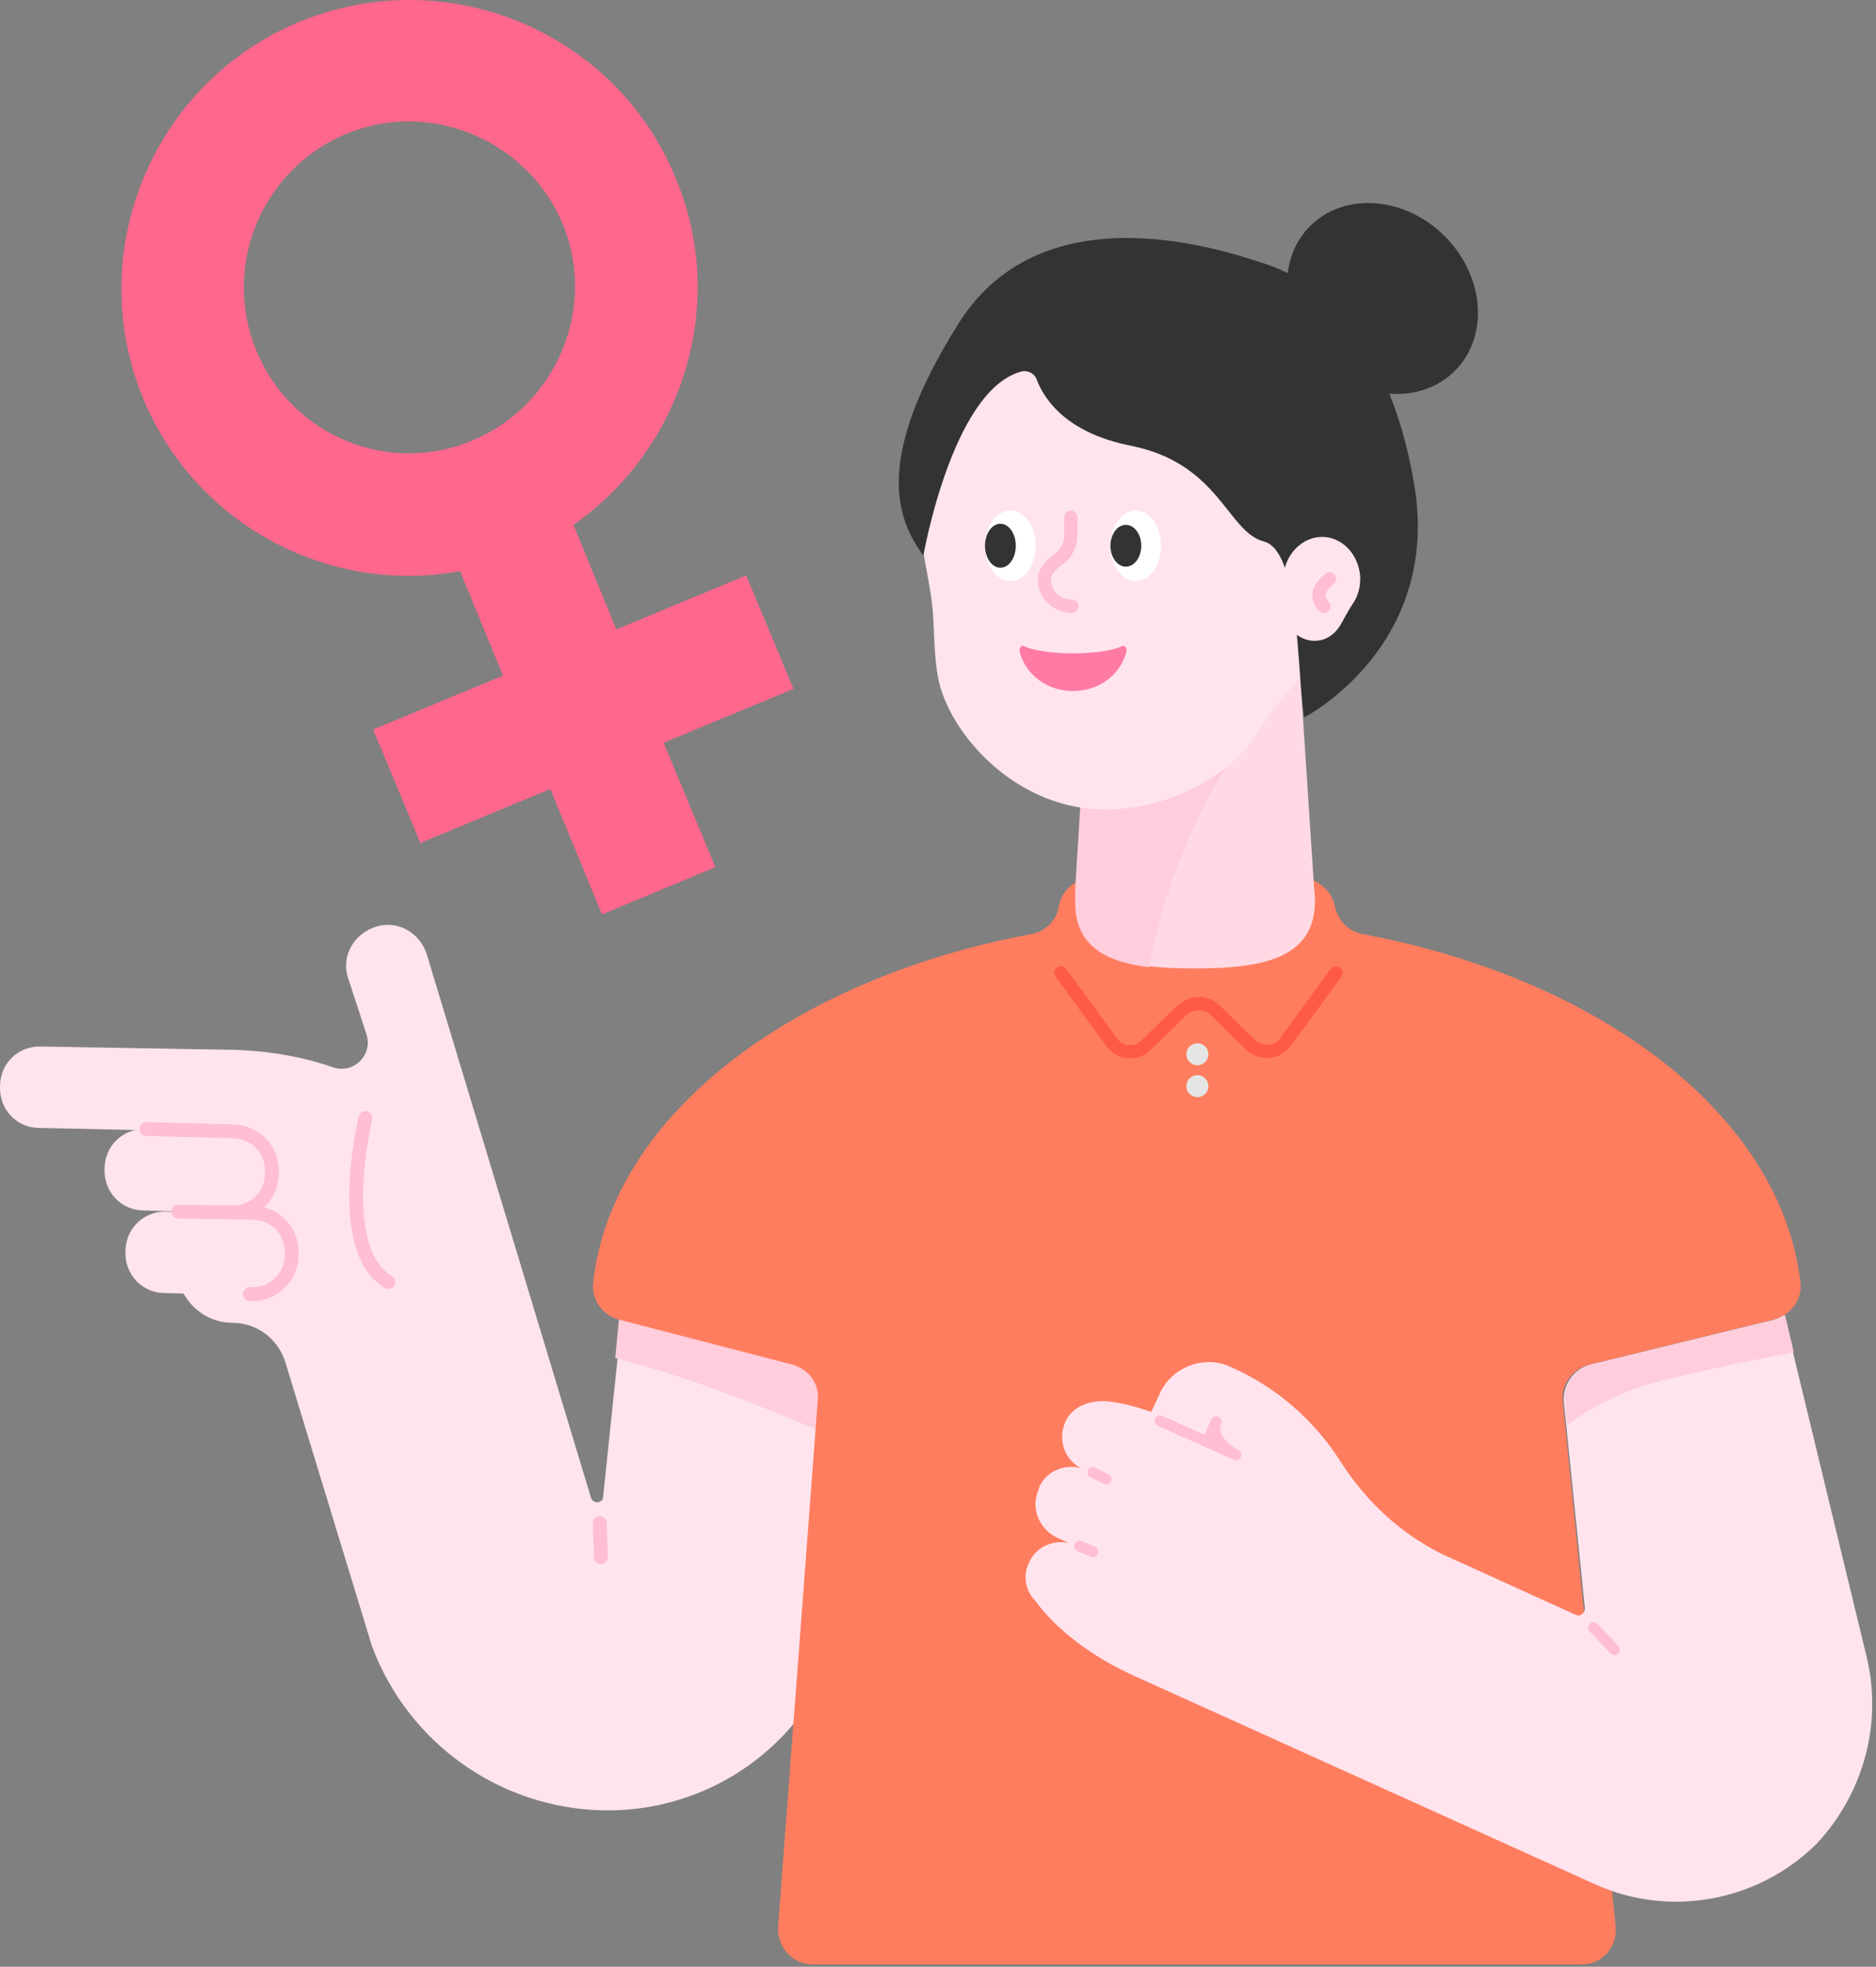 <svg width="145" height="152" viewBox="0 0 145 152" fill="none" xmlns="http://www.w3.org/2000/svg">
<rect x="0" y="0" width="145" height="152" fill="#808080" stroke="none"/>
<path d="M52.23 13.768C47.552 2.37 34.453 -2.988 23.14 1.69C11.827 6.368 6.383 19.467 11.061 30.78C15.144 40.647 25.521 46.006 35.559 44.135L38.876 52.215L28.839 56.383L32.496 65.144L42.533 60.977L46.531 70.673L55.292 67.016L51.294 57.404L61.332 53.236L57.674 44.475L47.637 48.643L44.32 40.562C52.74 34.693 56.313 23.55 52.23 13.768ZM19.823 27.123C17.101 20.573 20.248 13.088 26.712 10.366C33.177 7.644 40.747 10.791 43.469 17.256C46.191 23.72 43.044 31.291 36.579 34.013C30.03 36.819 22.544 33.672 19.823 27.123Z" fill="#FF678D"/>
<path d="M15.059 87.43L3.066 87.175C1.28 87.175 -0.081 85.729 0.004 83.943C0.004 82.157 1.45 80.796 3.236 80.881L18.122 81.136C20.758 81.221 23.31 81.646 25.777 82.497C27.308 83.007 28.839 81.561 28.329 79.945L26.883 75.522C26.372 73.821 27.393 72.12 29.094 71.609C30.795 71.099 32.497 72.12 33.007 73.821L45.681 115.755C45.851 116.266 46.617 116.181 46.617 115.67L48.573 96.957L68.222 100.019L65.585 123.326C64.479 132.937 56.313 140.082 46.617 139.912C38.621 139.742 31.561 134.724 28.754 127.238L22.034 105.208C21.439 103.422 19.823 102.231 17.951 102.231C16.505 102.231 15.144 101.465 14.379 100.274L12.593 97.553L16.505 95.086L15.059 87.43Z" fill="#FFE4EE"/>
<path d="M17.782 93.725L11.147 93.555C9.361 93.555 8 92.109 8.085 90.323C8.085 88.536 9.531 87.175 11.317 87.26L17.952 87.43C19.738 87.43 21.099 88.876 21.014 90.663C21.014 92.364 19.568 93.81 17.782 93.725Z" fill="#FFE4EE"/>
<path d="M19.398 100.105L12.763 99.934C10.977 99.934 9.616 98.488 9.701 96.702C9.701 94.916 11.147 93.555 12.933 93.64L19.568 93.81C21.354 93.81 22.715 95.256 22.63 97.042C22.545 98.744 21.184 100.105 19.398 100.105Z" fill="#FFE4EE"/>
<path d="M11.317 87.26L17.951 87.431C19.738 87.431 21.099 88.877 21.014 90.663C21.014 92.449 19.568 93.81 17.781 93.725" stroke="#FFBED2" stroke-width="1.073" stroke-miterlimit="10" stroke-linecap="round" stroke-linejoin="round"/>
<path d="M13.783 93.64L19.482 93.725C21.269 93.725 22.63 95.171 22.544 96.957C22.544 98.743 21.099 100.104 19.312 100.019" stroke="#FFBED2" stroke-width="1.073" stroke-miterlimit="10" stroke-linecap="round" stroke-linejoin="round"/>
<path d="M28.244 86.41C28.244 86.41 25.777 96.617 30.03 99.084" stroke="#FFBED2" stroke-width="1.073" stroke-miterlimit="10" stroke-linecap="round" stroke-linejoin="round"/>
<path d="M46.361 117.712L46.446 120.349" stroke="#FFBED2" stroke-width="1.073" stroke-miterlimit="10" stroke-linecap="round" stroke-linejoin="round"/>
<path d="M47.552 104.953C53.847 106.569 60.226 109.206 66.691 112.012L67.882 101.04L48.318 97.042L47.552 104.953Z" fill="#FFCDDC"/>
<path d="M61.246 105.463C62.522 105.803 63.373 106.994 63.203 108.27L60.141 148.928C60.056 150.459 61.246 151.82 62.778 151.82H122.234C123.85 151.82 125.041 150.459 124.871 148.843L120.788 108.355C120.618 106.994 121.554 105.803 122.83 105.463L137.12 101.975C138.396 101.635 139.331 100.444 139.161 99.083C137.63 86.239 123.85 75.692 105.392 72.204C104.287 72.034 103.436 71.184 103.181 70.078C103.011 69.142 102.33 68.377 101.48 68.036C95.441 65.995 89.486 65.995 83.532 68.036C82.597 68.377 82.001 69.142 81.831 70.078C81.661 71.184 80.725 72.034 79.619 72.204C61.161 75.692 47.297 86.239 45.851 99.083C45.681 100.359 46.531 101.635 47.807 101.975L61.246 105.463Z" fill="#FF7D5F"/>
<path d="M103.266 75.182L99.353 80.54C98.758 81.391 97.482 81.476 96.716 80.796L93.909 78.074C93.229 77.393 92.123 77.393 91.358 78.074L88.551 80.796C87.785 81.561 86.509 81.391 85.914 80.54L82.001 75.182" stroke="#FF5A46" stroke-width="1.021" stroke-miterlimit="10" stroke-linecap="round" stroke-linejoin="round"/>
<path d="M92.548 82.326C93.018 82.326 93.399 81.946 93.399 81.476C93.399 81.006 93.018 80.625 92.548 80.625C92.079 80.625 91.698 81.006 91.698 81.476C91.698 81.946 92.079 82.326 92.548 82.326Z" fill="#E5E5E5"/>
<path d="M92.548 84.793C93.018 84.793 93.399 84.412 93.399 83.943C93.399 83.473 93.018 83.092 92.548 83.092C92.079 83.092 91.698 83.473 91.698 83.943C91.698 84.412 92.079 84.793 92.548 84.793Z" fill="#E5E5E5"/>
<path d="M100.204 47.793H84.638L83.192 68.547C82.512 74.076 86.85 74.842 92.379 74.842C97.907 74.842 102.246 73.991 101.565 68.547L100.204 47.793Z" fill="#FFDAE4"/>
<path d="M96.632 57.149C93.655 59.531 89.742 68.972 88.806 74.756C85.574 74.331 83.277 73.225 83.107 70.078C83.107 69.483 83.107 68.972 83.107 68.717V68.632L83.788 57.574L96.632 57.149Z" fill="#FFCDDC"/>
<path d="M70.859 38.35C70.859 28.143 79.365 19.978 89.657 20.488C98.758 20.913 106.243 28.484 106.669 37.585C106.839 41.753 105.563 45.666 103.351 48.813C101.395 51.62 99.098 53.576 97.312 56.468C94.42 61.062 87.87 63.443 82.682 62.252C77.493 61.062 73.665 56.638 72.645 52.981C72.219 51.365 72.219 49.238 72.134 47.707C71.964 44.985 71.114 42.348 70.944 39.456C70.859 39.031 70.859 38.691 70.859 38.35Z" fill="#FFE4EE"/>
<path d="M100.799 55.448C100.799 55.448 111.432 50.004 109.305 37.415C107.179 24.826 100.714 21.339 97.822 20.403C94.93 19.467 80.725 14.449 74.091 24.996C67.456 35.544 69.327 40.137 71.369 42.944C71.369 42.944 73.58 30.27 78.854 28.739C79.364 28.569 79.96 28.824 80.13 29.334C80.64 30.695 82.256 33.417 87.36 34.438C94.25 35.799 94.845 41.073 97.652 41.838C100.459 42.519 100.204 51.45 100.799 55.448Z" fill="#333333"/>
<path d="M99.183 44.815C99.183 42.944 100.629 41.413 102.33 41.498C103.861 41.583 105.052 42.944 105.137 44.645C105.137 45.41 104.967 46.091 104.542 46.686C104.202 47.197 103.946 47.707 103.606 48.303C103.096 49.153 102.245 49.663 101.225 49.493C100.289 49.323 99.438 48.558 99.268 47.452C99.183 47.112 99.183 46.856 99.183 46.601C99.268 46.091 99.183 45.496 99.183 44.985C99.183 44.9 99.183 44.9 99.183 44.815Z" fill="#FFE4EE"/>
<path d="M112.449 28.66C115.106 26.003 114.756 21.344 111.667 18.255C108.577 15.166 103.919 14.816 101.261 17.473C98.604 20.131 98.954 24.789 102.043 27.878C105.133 30.968 109.791 31.318 112.449 28.66Z" fill="#333333"/>
<path d="M78.088 44.9C79.169 44.9 80.045 43.682 80.045 42.178C80.045 40.675 79.169 39.456 78.088 39.456C77.008 39.456 76.132 40.675 76.132 42.178C76.132 43.682 77.008 44.9 78.088 44.9Z" fill="white"/>
<path d="M87.785 44.9C88.866 44.9 89.742 43.682 89.742 42.178C89.742 40.675 88.866 39.456 87.785 39.456C86.705 39.456 85.829 40.675 85.829 42.178C85.829 43.682 86.705 44.9 87.785 44.9Z" fill="white"/>
<path d="M77.323 43.879C77.98 43.879 78.513 43.118 78.513 42.178C78.513 41.239 77.98 40.477 77.323 40.477C76.665 40.477 76.132 41.239 76.132 42.178C76.132 43.118 76.665 43.879 77.323 43.879Z" fill="#333333"/>
<path d="M87.02 43.795C87.678 43.795 88.211 43.071 88.211 42.179C88.211 41.286 87.678 40.562 87.02 40.562C86.362 40.562 85.829 41.286 85.829 42.179C85.829 43.071 86.362 43.795 87.02 43.795Z" fill="#333333"/>
<path d="M86.765 49.919C85.234 50.684 80.641 50.684 79.11 49.919C78.939 49.834 78.684 50.174 78.854 50.514C79.365 52.216 80.981 53.406 82.937 53.406C84.894 53.406 86.51 52.216 87.02 50.514C87.19 50.174 86.935 49.834 86.765 49.919Z" fill="#FF7BA4"/>
<path d="M102.756 44.73L102.331 45.156C101.82 45.666 101.82 46.346 102.331 46.857" stroke="#FFBED2" stroke-width="1.021" stroke-miterlimit="10" stroke-linecap="round" stroke-linejoin="round"/>
<path d="M82.852 46.857C81.746 46.857 80.725 46.006 80.725 44.815C80.725 44.135 81.236 43.625 81.831 43.199C82.427 42.774 82.767 42.093 82.767 41.413V39.967" stroke="#FFBED2" stroke-width="1.021" stroke-miterlimit="10" stroke-linecap="round" stroke-linejoin="round"/>
<path d="M144.265 128.004L137.885 101.635C137.63 101.805 137.46 101.89 137.205 101.975L122.915 105.463C121.639 105.803 120.788 106.994 120.874 108.355L122.49 124.176C122.575 124.601 122.149 125.027 121.724 124.771L111.432 120.093C108.2 118.477 105.563 116.01 103.606 112.948C101.565 109.716 98.588 107.164 95.1 105.633C93.059 104.697 90.592 105.633 89.657 107.674L88.976 109.121C88.976 109.121 87.36 108.525 85.999 108.355C84.638 108.1 82.937 108.525 82.341 109.886C81.746 111.247 82.257 112.778 83.532 113.459C82.257 113.118 80.811 113.714 80.3 114.99V115.075C79.62 116.521 80.3 118.137 81.661 118.817L82.597 119.243C81.321 118.987 80.045 119.583 79.535 120.774C79.024 121.794 79.279 122.985 80.045 123.751C81.661 125.962 84.468 128.089 87.7 129.535L123.255 145.611C129.039 148.248 135.929 146.972 140.437 142.464C144.01 138.636 145.541 133.192 144.265 128.004Z" fill="#FFE4EE"/>
<path d="M89.657 109.801L95.526 112.438C95.526 112.438 93.399 111.332 93.995 109.886L93.314 111.417" stroke="#FFBED2" stroke-width="0.836" stroke-miterlimit="10" stroke-linecap="round" stroke-linejoin="round"/>
<path d="M83.447 119.498L84.468 119.923" stroke="#FFBED2" stroke-width="0.836" stroke-miterlimit="10" stroke-linecap="round" stroke-linejoin="round"/>
<path d="M84.468 113.799L85.489 114.309" stroke="#FFBED2" stroke-width="0.836" stroke-miterlimit="10" stroke-linecap="round" stroke-linejoin="round"/>
<path d="M123.17 125.792L124.786 127.493" stroke="#FFBED2" stroke-width="0.836" stroke-miterlimit="10" stroke-linecap="round" stroke-linejoin="round"/>
<path d="M138.651 104.527L137.971 101.635C137.715 101.805 137.545 101.89 137.29 101.975L123 105.463C121.724 105.803 120.874 106.994 120.959 108.355L121.129 110.141C122.575 109.035 125.297 107.419 128.954 106.569C134.653 105.208 138.651 104.527 138.651 104.527Z" fill="#FFCDDC"/>
</svg>
